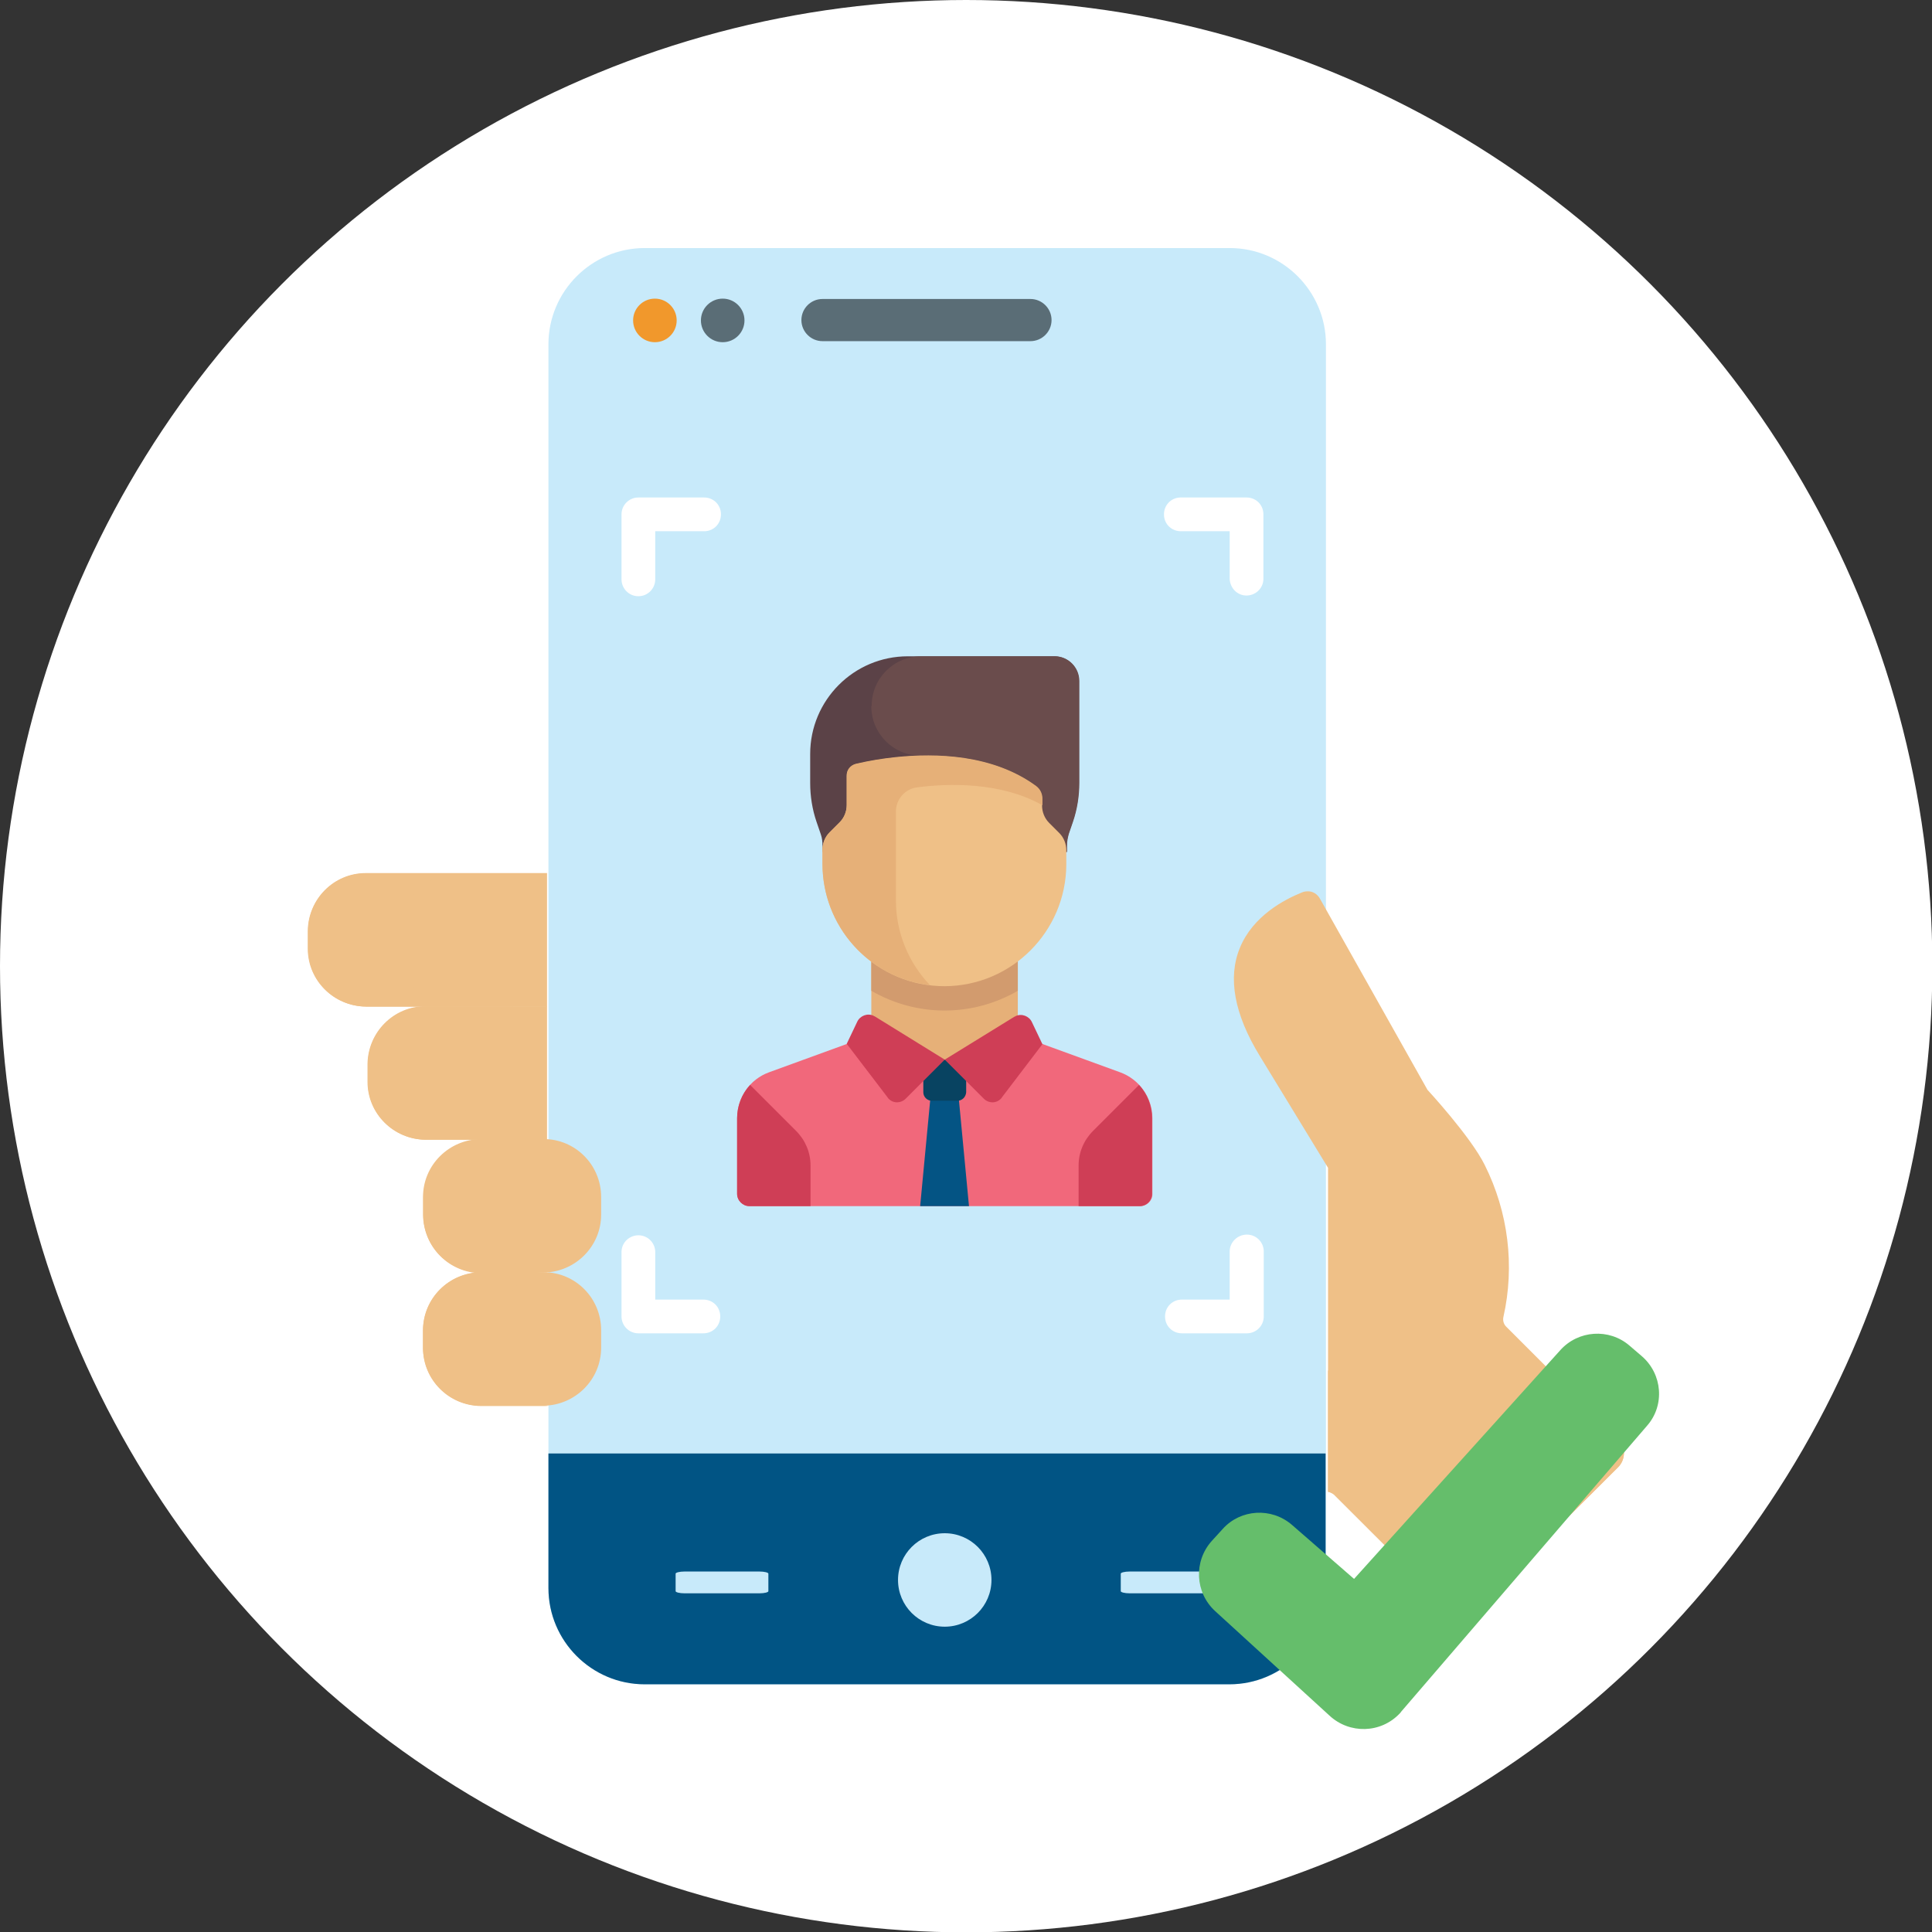 <svg xmlns="http://www.w3.org/2000/svg" xmlns:xlink="http://www.w3.org/1999/xlink" version="1.1" id="Layer_1" x="0px" y="0px" width="549.9px" height="549.9px" viewBox="0 0 549.9 549.9" style="enable-background:new 0 0 549.9 549.9;" xml:space="preserve">
    <rect x="0" y="0" width="549.9" height="549.9" fill="#333333" stroke="none"/>
    <style type="text/css">
        .st0{fill:#FFFFFF;}
        .st1{fill:#C8EAFA;}
        .st2{fill:#015484;}
        .st3{fill:#F1982C;}
        .st4{fill:#5A6D76;}
        .st5{fill:#EFC087;}
        .st6{fill:#F1687B;}
        .st7{fill:#045484;}
        .st8{fill:#084361;}
        .st9{fill:#CF3E56;}
        .st10{fill:#5B4247;}
        .st11{fill:#6A4C4C;}
        .st12{fill:#E6B078;}
        .st13{fill:#D29B6E;}
        .st14{fill:#65BE6B;}
    </style>
    <title>svg</title>
    <circle class="st0" cx="275" cy="275" r="275" />
    <path class="st1" d="M183.5,70.6H350c15.1,0,27.4,12.3,27.4,27.4v354c0,15.1-12.3,27.4-27.4,27.4H183.5c-15.1,0-27.4-12.3-27.4-27.4  V98C156.1,82.9,168.4,70.6,183.5,70.6z" />
    <path class="st2" d="M156.1,413.7h221.2l0,0V452c0,15.1-12.3,27.4-27.4,27.4c0,0,0,0,0,0H183.5c-15.1,0-27.4-12.3-27.4-27.4  L156.1,413.7L156.1,413.7z" />
    <ellipse class="st1" cx="268.9" cy="449.7" rx="13.3" ry="13.3" />
    <path class="st1" d="M345.4,452.9c0,0.3-1.1,0.6-2.5,0.6h-21.4c-1.4,0-2.5-0.3-2.5-0.6v-5c0-0.3,1.1-0.6,2.5-0.6h21.4  c1.4,0,2.5,0.3,2.5,0.6V452.9z" />
    <path class="st1" d="M218.7,452.9c0,0.3-1.1,0.6-2.5,0.6h-21.4c-1.4,0-2.5-0.3-2.5-0.6v-5c0-0.3,1.1-0.6,2.5-0.6h21.4  c1.4,0,2.5,0.3,2.5,0.6V452.9z" />
    <circle class="st3" cx="186.4" cy="91.2" r="6.2" />
    <circle class="st4" cx="205.7" cy="91.2" r="6.2" />
    <path class="st4" d="M293.3,97.1h-59.2c-3.3,0-6-2.7-6-6s2.7-6,6-6h59.2c3.3,0,6,2.7,6,6S296.6,97.1,293.3,97.1z" />
    <path class="st0" d="M181.7,169.7c-2.7,0-4.8-2.2-4.8-4.8v-18.5c0-2.7,2.2-4.8,4.8-4.8c0,0,0,0,0,0h18.5c2.7-0.1,4.9,1.9,5,4.6  c0.1,2.7-1.9,4.9-4.6,5c-0.1,0-0.3,0-0.4,0h-13.7v13.7C186.5,167.5,184.4,169.7,181.7,169.7z" />
    <path class="st0" d="M354.9,351.4c2.7,0,4.8,2.2,4.8,4.8v18.5c0,2.7-2.2,4.8-4.8,4.8h-18.5c-2.7,0-4.8-2.1-4.8-4.8  c0-2.7,2.1-4.8,4.8-4.8c0,0,0,0,0,0H350v-13.7C350,353.6,352.2,351.4,354.9,351.4C354.8,351.4,354.8,351.4,354.9,351.4z" />
    <path class="st0" d="M350,164.9v-13.7h-13.7c-2.7,0.1-4.9-1.9-5-4.6c-0.1-2.7,1.9-4.9,4.6-5c0.1,0,0.3,0,0.4,0h18.5  c2.7,0,4.8,2.1,4.8,4.8c0,0,0,0,0,0v18.5c-0.1,2.7-2.4,4.7-5,4.6C352.1,169.4,350.2,167.4,350,164.9L350,164.9z" />
    <path class="st0" d="M186.5,356.2v13.7h13.7c2.7,0,4.8,2.1,4.8,4.8s-2.1,4.8-4.8,4.8c0,0,0,0,0,0h-18.5c-2.7,0-4.8-2.2-4.8-4.8  v-18.5c0.1-2.7,2.4-4.7,5-4.6C184.4,351.7,186.4,353.7,186.5,356.2z" />
    <path class="st5" d="M155.7,248.5h-51.6c-9.1,0-16.4,7.4-16.5,16.5v5c0,9.1,7.4,16.4,16.5,16.5h51.6V248.5z" />
    <path class="st5" d="M113.7,270v-5c0-9.1,7.4-16.4,16.4-16.4h-26c-9.1,0-16.4,7.4-16.4,16.4v5c0,9.1,7.4,16.4,16.5,16.5h26  C121.1,286.4,113.7,279.1,113.7,270z" />
    <path class="st5" d="M155.7,286.4h-34.6c-9.1,0-16.4,7.4-16.5,16.5v5c0,9.1,7.4,16.4,16.5,16.5h34.6V286.4z" />
    <path class="st5" d="M130.4,307.9v-5c0-9.1,7.4-16.4,16.5-16.4h-25.7c-9.1,0-16.4,7.4-16.5,16.4v5c0,9.1,7.4,16.4,16.5,16.5h25.7  C137.8,324.3,130.4,317,130.4,307.9z" />
    <path class="st5" d="M136.9,362.2c-9.1,0-16.4-7.4-16.5-16.5v-5c0-9.1,7.4-16.4,16.5-16.5h17.8c9.1,0,16.4,7.4,16.4,16.5v5  c0,9.1-7.4,16.4-16.4,16.5H136.9z" />
    <path class="st5" d="M139.7,345.8v-5c0-8.9,7-16.1,15.9-16.4c-0.3,0-0.6,0-0.8,0h-17.8c-9.1,0-16.4,7.4-16.5,16.5v5  c0,9.1,7.4,16.4,16.5,16.5h17.8c0.3,0,0.6,0,0.8,0C146.7,361.9,139.7,354.7,139.7,345.8z" />
    <path class="st5" d="M136.9,400.1c-9.1,0-16.4-7.4-16.5-16.5v-5c0-9.1,7.4-16.4,16.5-16.5h17.8c9.1,0,16.4,7.4,16.4,16.5v5  c0,9.1-7.4,16.4-16.4,16.5H136.9z" />
    <path class="st5" d="M141.1,383.7v-5c0-8.5,6.5-15.6,15-16.4c-0.5,0-0.9-0.1-1.4-0.1h-17.8c-9.1,0-16.4,7.4-16.5,16.5v5  c0,9.1,7.4,16.4,16.5,16.5h17.8c0.5,0,1,0,1.4-0.1C147.7,399.3,141.2,392.2,141.1,383.7z" />
    <path class="st5" d="M460.5,409.4l-31.8-31.8c-0.7-0.7-1-1.7-0.8-2.7c3.3-14.6,1.4-29.9-5.3-43.3c-4-8.1-16.3-21.4-16.3-21.4  l-30.6-54.4c-0.7-1.3-2.1-2.2-3.6-2.1c-0.5,0-1,0.1-1.5,0.3c-5,2-14,6.7-17.7,15.8c-3.5,8.5-1.6,18.9,5.7,30.8l19.4,31.8v92.2  c0.6,0.1,1.2,0.4,1.7,0.8l32.3,32.3c2.3,2.3,6,2.3,8.3,0l40.1-40C462.8,415.4,462.8,411.7,460.5,409.4  C460.5,409.4,460.5,409.4,460.5,409.4L460.5,409.4z" />
    <path class="st5" d="M460.5,409.4l-13.1-13.1l-27,26.9c-2.3,2.3-6,2.3-8.3,0l-32.4-32.3c-0.5-0.5-1.1-0.7-1.7-0.8v34.5  c0.6,0.1,1.2,0.4,1.7,0.8l32.4,32.3c2.3,2.3,6,2.3,8.3,0l40.1-40C462.8,415.5,462.8,411.7,460.5,409.4  C460.5,409.4,460.5,409.4,460.5,409.4z" />
    <path class="st6" d="M318.8,305.2l-29.1-10.6l-20.9,7l-20.8-7l-29.1,10.6c-5.5,2-9.1,7.2-9.1,13.1v21.5c0,1.9,1.6,3.5,3.5,3.5l0,0  h111.2c1.9,0,3.5-1.5,3.5-3.4c0,0,0,0,0-0.1v-21.5C328,312.4,324.3,307.2,318.8,305.2z" />
    <polygon class="st7" points="265.2,308.5 261.9,343.3 275.8,343.3 272.5,308.5 " />
    <path class="st8" d="M272.5,313.3h-7.3c-1.3,0-2.4-1.1-2.4-2.4v-9.3h12.2v9.3C274.9,312.2,273.9,313.3,272.5,313.3  C272.5,313.3,272.5,313.3,272.5,313.3z" />
    <path class="st9" d="M324.2,308.8c2.4,2.6,3.7,6,3.7,9.5v21.5c0,1.9-1.6,3.5-3.5,3.5c0,0,0,0,0,0h-17.4v-11.6c0-3.7,1.5-7.2,4.1-9.8  L324.2,308.8z" />
    <path class="st10" d="M307.1,222.9v-29.1c0-3.8-3.1-7-7-7h-41.7c-15.4,0-27.8,12.5-27.8,27.8v8.3c0,3.7,0.6,7.5,1.8,11l1.2,3.5  c0.4,1.1,0.5,2.2,0.5,3.3v1.8h69.5v-1.8c0-1.1,0.2-2.2,0.5-3.3l1.2-3.5C306.5,230.3,307.1,226.6,307.1,222.9z" />
    <path class="st11" d="M248,201c0,7.8,6.3,14.1,14.1,14.1h2l1,27.4h38.6v-1.8c0-1.1,0.2-2.2,0.5-3.3l1.2-3.5c1.2-3.5,1.8-7.3,1.8-11  v-29.1c0-3.8-3.1-7-7-7h-38c-7.8,0-14.1,6.3-14.1,14.1C248,200.9,248,201,248,201z" />
    <rect x="248" y="270.3" class="st12" width="41.7" height="31.3" />
    <path class="st13" d="M248,282c12.9,7.5,28.8,7.5,41.7,0v-11.7H248V282z" />
    <path class="st9" d="M268.9,301.6l-11.1,11.1c-1.4,1.4-3.6,1.4-4.9,0c-0.1-0.1-0.2-0.2-0.3-0.4L241,297.1l3-6.3  c0.8-1.7,2.9-2.5,4.6-1.7c0.1,0.1,0.2,0.1,0.4,0.2L268.9,301.6z" />
    <path class="st9" d="M268.9,301.6l11.1,11.1c1.4,1.4,3.6,1.4,4.9,0c0.1-0.1,0.2-0.2,0.3-0.4l11.5-15.1l-3-6.3  c-0.8-1.7-2.9-2.5-4.6-1.7c-0.1,0.1-0.2,0.1-0.4,0.2L268.9,301.6z" />
    <path class="st5" d="M268.9,280.7L268.9,280.7c-19.2,0-34.7-15.5-34.8-34.7v-4.1c0-1.8,0.7-3.6,2-4.9l2.9-2.9c1.3-1.3,2-3.1,2-4.9  v-8.3c0-1.6,1.1-3,2.6-3.4c8.2-1.9,33.8-6.5,51.2,6.3c1.1,0.9,1.8,2.2,1.8,3.6v1.9c0,1.8,0.7,3.6,2,4.9l2.9,2.9c1.3,1.3,2,3.1,2,4.9  v4.1C303.4,265.1,288,280.6,268.9,280.7z" />
    <path class="st12" d="M294.9,223.7c-12.3-9-28.5-9.4-40-8.2c-3.8,0.4-7.5,1-11.3,1.9c-1.6,0.4-2.7,1.8-2.6,3.4v8.3  c0,1.8-0.7,3.6-2,4.9l-2.9,2.9c-1.3,1.3-2,3.1-2,4.9v4.1c0,17.6,13.1,32.4,30.6,34.5c-6.2-6.5-9.7-15.1-9.7-24.1V231  c0-3.5,2.6-6.5,6.1-6.9c8.4-1.1,23.6-1.7,35.6,5.1v-1.9C296.7,225.9,296.1,224.6,294.9,223.7z" />
    <path class="st9" d="M213.5,308.8c-2.4,2.6-3.7,6-3.7,9.5v21.5c0,1.9,1.6,3.5,3.5,3.5l0,0h17.4v-11.6c0-3.7-1.5-7.2-4.1-9.8  L213.5,308.8z" />
    <path class="st14" d="M467.3,386l-3.5-3c-5.8-5-14.6-4.4-19.7,1.3l-58.7,65.1L367.7,434c-5.8-5-14.6-4.5-19.7,1.2l-3.1,3.4  c-5.2,5.8-4.8,14.7,1,20c0,0,0,0,0,0l32.5,29.7c5.7,5.3,14.6,5.1,20-0.6c0.1-0.1,0.3-0.3,0.4-0.5l70-81.4  C473.9,400,473.2,391.1,467.3,386C467.3,386,467.3,386,467.3,386z" />
</svg>
